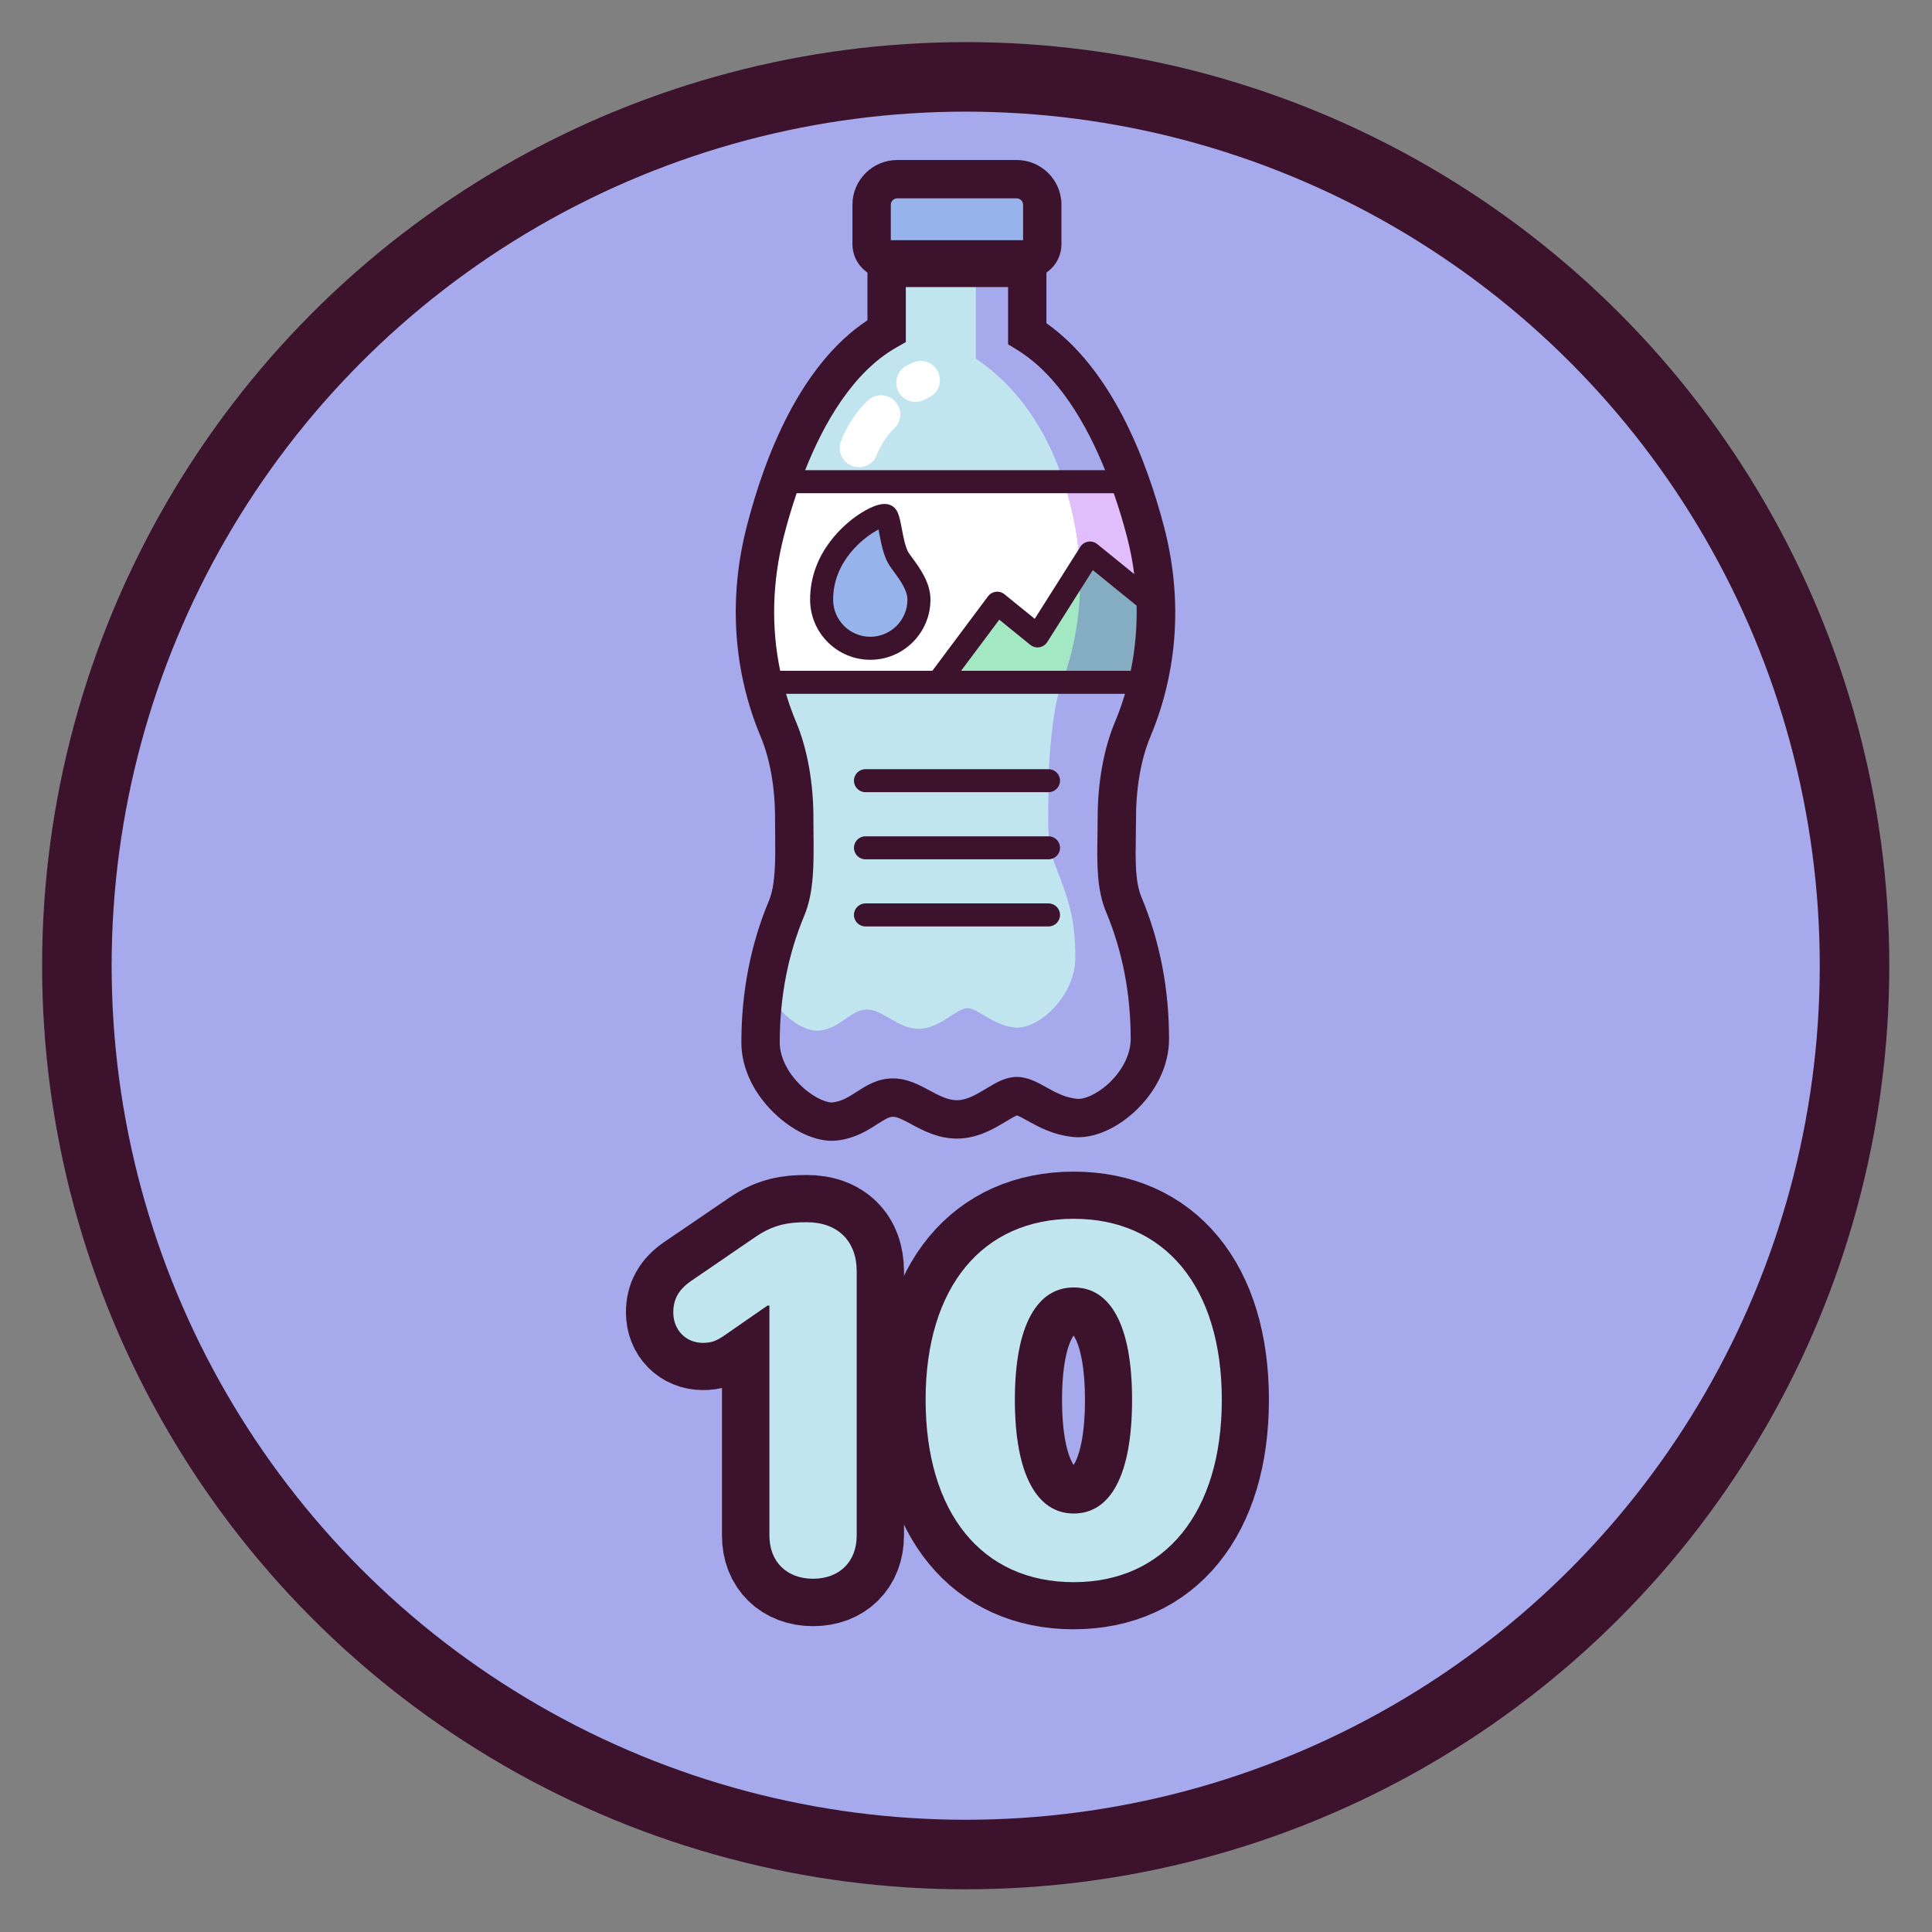 <?xml version="1.0" encoding="UTF-8" standalone="no"?><!DOCTYPE svg PUBLIC "-//W3C//DTD SVG 1.1//EN" "http://www.w3.org/Graphics/SVG/1.1/DTD/svg11.dtd"><svg width="100%" height="100%" viewBox="0 0 1067 1067" version="1.1" xmlns="http://www.w3.org/2000/svg" xmlns:xlink="http://www.w3.org/1999/xlink" xml:space="preserve" xmlns:serif="http://www.serif.com/" style="fill-rule:evenodd;clip-rule:evenodd;stroke-linecap:round;stroke-linejoin:round;stroke-miterlimit:1.5;"><rect x="0" y="0" width="1067" height="1067" fill="#808080" stroke="none"/><circle cx="533.333" cy="533.333" r="490.88" style="fill:#a6aaed;stroke:#3c122c;stroke-width:38.4px;"/><clipPath id="_clip1"><rect x="262.5" y="88.368" width="541.667" height="541.667"/></clipPath><g clip-path="url(#_clip1)"><g><g><path d="M616.806,451.694c0,-18.768 3.291,-35.87 8.695,-48.769c0.488,-1.166 0.964,-2.337 1.426,-3.512c13.236,-33.638 14.867,-70.727 5.721,-105.698c-9.155,-35.007 -28.392,-86.792 -65.313,-109.49l-0,-36.267l-77.668,-0l-0,34.823c-38.331,21.851 -57.891,75.024 -67.046,110.792c-8.974,35.059 -7.358,72.163 5.893,105.84c0.463,1.175 0.939,2.346 1.427,3.512c5.404,12.899 8.695,30.001 8.695,48.769c-0,18.768 1.188,36.989 -4.216,49.888c-9.767,23.315 -14.383,48.678 -14.383,74.18c0,24.067 26.409,45.409 41.188,43.577c14.779,-1.833 20.886,-13.172 31.957,-13.172c11.071,0 20.765,12.051 35.325,12.051c14.56,0 25.347,-12.862 33.012,-12.862c7.665,-0 16.448,10.477 32.347,12.051c15.898,1.574 41.187,-19.51 41.187,-43.577c0,-25.501 -4.616,-50.866 -14.383,-74.18c-5.403,-12.898 -3.864,-29.189 -3.864,-47.956Z" style="fill:#c1e5ef;fill-rule:nonzero;"/><path d="M629.046,375.391l-198.607,-0c-20.827,-31.226 -16.178,-69.156 -0,-111.393l192.563,-0c11.226,33.676 14.146,76.77 6.044,111.393Z" style="fill:#fff;fill-rule:nonzero;"/><path d="M630.96,328.938l-28.977,-23.517l-28.976,45.774l-22.258,-18.058l-32.336,43.255l114.088,-0l-1.541,-47.454Z" style="fill:#a1e8c3;fill-rule:nonzero;"/><path d="M616.806,451.694c0,-18.768 3.291,-35.87 8.695,-48.769c0.489,-1.166 0.964,-2.337 1.426,-3.512c13.237,-33.638 14.867,-70.726 5.722,-105.698c-9.155,-35.008 -28.392,-86.792 -65.313,-109.49l-0,-30.675l-28.404,-0l-0,44.525c29.946,20.047 45.549,52.596 52.973,83.513c7.419,30.886 6.096,63.641 -4.639,93.349c-0.375,1.039 -0.76,2.073 -1.157,3.102c-4.383,11.392 -7.052,39.346 -7.052,55.921c-0,16.574 -1.249,30.962 3.134,42.354c7.922,20.59 11.666,30.14 11.666,52.662c0,21.255 -20.511,39.876 -33.406,38.485c-12.896,-1.39 -20.02,-10.642 -26.236,-10.642c-6.217,-0 -14.966,11.359 -26.775,11.359c-11.81,-0 -19.671,-10.644 -28.65,-10.644c-8.98,-0 -13.932,10.014 -25.92,11.632c-9.265,1.25 -24.16,-9.731 -30.447,-24.597c-1.592,10.287 -2.384,20.728 -2.384,31.194c0,24.066 26.409,45.408 41.188,43.577c14.78,-1.834 20.886,-13.172 31.957,-13.172c11.072,0 20.765,12.052 35.325,12.052c14.561,0 25.347,-12.862 33.012,-12.862c7.665,-0 16.448,10.477 32.347,12.052c15.9,1.574 41.188,-19.511 41.188,-43.577c-0,-25.5 -4.617,-50.865 -14.383,-74.178c-5.406,-12.903 -3.867,-29.193 -3.867,-47.961Z" style="fill:#a6aaed;fill-rule:nonzero;"/><path d="M586.828,376.107l47.306,0c6.209,-27.012 5.59,-55.336 -1.486,-82.394c-2.112,-8.075 -4.768,-17.047 -8.047,-26.344l-36.693,-0c1.536,4.744 2.862,9.5 3.996,14.218c7.419,30.886 6.096,63.641 -4.639,93.349c-0.142,0.392 -0.292,0.781 -0.437,1.171Z" style="fill:#e1bdfc;fill-rule:nonzero;"/><path d="M630.96,328.938l-28.977,-23.517l-5.568,8.794c0.83,20.627 -2.141,41.324 -9.151,60.721c-0.142,0.392 -0.292,0.781 -0.437,1.171l45.664,0l-1.531,-47.169Z" style="fill:#85adc2;fill-rule:nonzero;"/><path d="M567.226,143.251l-77.449,-0c-4.638,-0 -8.398,-3.76 -8.398,-8.398l-0,-21.782c-0,-7.793 6.318,-14.111 14.111,-14.111l66.024,-0c7.793,-0 14.111,6.318 14.111,14.111l-0,21.782c-0.001,4.638 -3.761,8.398 -8.399,8.398Z" style="fill:#96b4eb;fill-rule:nonzero;"/><path d="M507.517,331.151c0,14.845 -12.034,26.88 -26.88,26.88c-14.845,0 -26.88,-12.034 -26.88,-26.88c-0,-31.26 31.459,-47.985 35.441,-46.393c2.301,0.92 2.788,15.928 6.77,23.097c2.516,4.525 11.549,13.54 11.549,23.296Z" style="fill:#96b4eb;fill-rule:nonzero;"/></g><g><g><path d="M579.068,474.58l-101.094,0c-3.509,0 -6.355,-2.845 -6.355,-6.355c0,-3.509 2.846,-6.355 6.355,-6.355l101.094,0c3.509,0 6.355,2.846 6.355,6.355c0,3.51 -2.845,6.355 -6.355,6.355Z" style="fill:#3c122c;fill-rule:nonzero;"/><path d="M579.068,437.509l-101.094,0c-3.509,0 -6.355,-2.846 -6.355,-6.355c0,-3.509 2.846,-6.355 6.355,-6.355l101.094,-0c3.509,-0 6.355,2.846 6.355,6.355c0,3.509 -2.845,6.355 -6.355,6.355Z" style="fill:#3c122c;fill-rule:nonzero;"/><path d="M579.068,511.652l-101.094,-0c-3.509,-0 -6.355,-2.846 -6.355,-6.355c0,-3.509 2.846,-6.355 6.355,-6.355l101.094,-0c3.509,-0 6.355,2.846 6.355,6.355c0,3.509 -2.845,6.355 -6.355,6.355Z" style="fill:#3c122c;fill-rule:nonzero;"/><path d="M480.638,364.385c-18.325,0 -33.235,-14.908 -33.235,-33.234c-0,-26.75 20.174,-42.488 26.358,-46.674c5.396,-3.655 12.866,-7.593 17.798,-5.619c4.325,1.73 5.142,6.04 6.497,13.181c0.789,4.159 1.871,9.853 3.468,12.73c0.437,0.787 1.417,2.12 2.455,3.532c3.939,5.362 9.893,13.465 9.893,22.85c0,18.326 -14.908,33.234 -33.234,33.234Zm4.55,-71.961c-8.075,4.192 -25.075,17.422 -25.075,38.727c0,11.317 9.207,20.524 20.525,20.524c11.318,-0 20.525,-9.207 20.525,-20.524c0,-5.218 -4.292,-11.059 -7.425,-15.323c-1.339,-1.822 -2.495,-3.395 -3.323,-4.886c-2.592,-4.667 -3.841,-11.247 -4.845,-16.533c-0.118,-0.62 -0.247,-1.304 -0.382,-1.985Z" style="fill:#3c122c;fill-rule:nonzero;"/><path d="M627.291,462.087c0.053,-3.349 0.107,-6.814 0.107,-10.394c0,-16.691 2.796,-32.557 7.873,-44.677c0.518,-1.235 1.02,-2.475 1.513,-3.726c13.94,-35.426 16.052,-74.243 6.111,-112.256c-9.893,-37.831 -29.108,-87.223 -64.968,-112.508l-0,-28.004c4.998,-3.427 8.288,-9.173 8.288,-15.679l-0,-21.755c0.001,-13.631 -11.089,-24.72 -24.718,-24.72l-65.991,-0c-13.63,-0 -24.719,11.089 -24.719,24.72l-0,21.755c-0,6.506 3.289,12.252 8.288,15.679l-0,26.351c-37.173,24.649 -56.752,75.151 -66.714,114.074c-9.774,38.185 -7.596,77.033 6.298,112.343c0.49,1.247 0.995,2.49 1.513,3.728c5.078,12.118 7.873,27.984 7.873,44.676c-0,2.93 0.028,5.847 0.057,8.733c0.142,14.485 0.276,28.167 -3.451,37.062c-10.091,24.087 -15.206,50.422 -15.206,78.273c0,14.642 7.42,29.597 20.36,41.031c9.556,8.445 20.402,13.243 29.654,13.243c1.046,-0 2.069,-0.062 3.068,-0.186c9.93,-1.23 16.663,-5.568 22.071,-9.051c4.004,-2.58 6.376,-4.039 8.584,-4.039c2.488,0 6.226,2.013 10.184,4.143c6.547,3.524 14.692,7.909 25.14,7.909c11.381,-0 20.469,-5.474 27.104,-9.471c2.019,-1.217 4.716,-2.841 6.041,-3.321c1.244,0.381 3.849,1.833 5.799,2.92c5.983,3.334 14.174,7.902 25.37,9.01c10.362,1.029 22.809,-4.035 33.299,-13.538c12.409,-11.24 19.524,-26.031 19.524,-40.58c0,-27.852 -5.116,-54.187 -15.205,-78.272c-3.539,-8.454 -3.357,-20.048 -3.147,-33.473Zm-2.932,-91.632l-93.572,-0l21.093,-28.217l17.123,13.892c1.409,1.143 3.237,1.632 5.033,1.336c1.79,-0.293 3.37,-1.338 4.341,-2.872l25.154,-39.734l23.425,19.012c0.244,0.199 0.502,0.368 0.766,0.525c0.274,12.174 -0.812,24.296 -3.231,36.064c-0.046,-0 -0.088,-0.006 -0.132,-0.006Zm-191.476,-74.255c1.773,-6.927 4.115,-15.103 7.096,-23.825l175.125,-0c3.07,8.82 5.48,17.072 7.298,24.02c1.783,6.82 3.112,13.726 4.005,20.663l-20.417,-16.571c-1.412,-1.143 -3.239,-1.634 -5.033,-1.337c-1.791,0.293 -3.372,1.339 -4.342,2.873l-25.153,39.735l-16.707,-13.555c-1.343,-1.089 -3.068,-1.585 -4.789,-1.371c-1.716,0.213 -3.271,1.116 -4.306,2.501l-30.742,41.124l-84.036,-0c-5.026,-24.035 -4.392,-49.284 2.001,-74.257Zm59.087,-183.112c-0,-1.95 1.586,-3.536 3.536,-3.536l65.991,0c1.95,0 3.535,1.586 3.535,3.536l0,19.571l-73.061,-0l-0,-19.571l-0.001,-0Zm2.942,78.895l5.347,-3.048l-0,-30.385l56.486,-0l-0,31.596l5.044,3.101c22.735,13.978 38.323,41.103 48.548,66.418l-165.671,-0c10.385,-26.121 26.447,-54.115 50.246,-67.682Zm116.987,406.728c-6.727,6.095 -13.529,8.503 -16.989,8.158c-6.814,-0.675 -12.065,-3.603 -17.144,-6.433c-5,-2.787 -10.171,-5.67 -16.247,-5.67c-6.167,-0 -11.35,3.123 -16.838,6.428c-5.251,3.162 -10.68,6.433 -16.173,6.433c-5.109,0 -9.962,-2.612 -15.1,-5.377c-5.811,-3.129 -12.399,-6.674 -20.225,-6.674c-8.548,0 -14.661,3.939 -20.056,7.413c-4.333,2.792 -8.075,5.202 -13.204,5.839c-2.436,0.3 -8.933,-1.583 -16.09,-7.908c-8.267,-7.306 -13.203,-16.71 -13.203,-25.157c0,-25.026 4.563,-48.606 13.562,-70.088c5.413,-12.922 5.258,-28.724 5.094,-45.454c-0.027,-2.817 -0.056,-5.665 -0.056,-8.526c0,-19.438 -3.38,-38.211 -9.518,-52.86c-0.458,-1.095 -0.905,-2.194 -1.34,-3.299c-1.601,-4.071 -3.022,-8.197 -4.269,-12.369l187.214,-0c-1.239,4.187 -2.65,8.314 -4.242,12.363c-0.436,1.106 -0.883,2.208 -1.342,3.304c-6.138,14.65 -9.518,33.423 -9.518,52.861c0,3.415 -0.053,6.794 -0.105,10.063c-0.237,15.145 -0.461,29.448 4.792,41.988c8.999,21.479 13.561,45.06 13.561,70.087c-0.001,8.451 -4.697,17.752 -12.564,24.878Z" style="fill:#3c122c;fill-rule:nonzero;"/></g><path d="M474.356,258.021c-1.11,-0 -2.239,-0.177 -3.351,-0.547c-5.549,-1.851 -8.549,-7.849 -6.698,-13.398c2.209,-6.627 8.692,-17.364 15.314,-23.156c4.403,-3.851 11.095,-3.405 14.945,0.998c3.852,4.403 3.406,11.095 -0.999,14.946c-3.291,2.88 -7.954,10.278 -9.165,13.912c-1.479,4.438 -5.612,7.245 -10.046,7.245Z" style="fill:#fff;fill-rule:nonzero;"/><path d="M505.597,221.956c-3.747,0 -7.379,-1.993 -9.303,-5.514c-2.806,-5.132 -0.92,-11.568 4.212,-14.374c1.236,-0.675 2.484,-1.291 3.713,-1.83c5.355,-2.35 11.604,0.083 13.955,5.44c2.352,5.356 -0.084,11.604 -5.441,13.956c-0.669,0.294 -1.365,0.638 -2.065,1.021c-1.612,0.883 -3.354,1.301 -5.071,1.301Z" style="fill:#fff;fill-rule:nonzero;"/></g></g></g><g transform="matrix(0.256,0,0,0.256,133.389,27.911)"><path d="M1233.07,3297.08c56.306,0 94.016,-36.676 94.016,-93.5l0,-569.78c0,-65.088 -39.776,-105.898 -107.964,-105.898c-37.193,0 -69.221,4.133 -108.997,30.995l-141.024,96.082c-26.862,18.597 -37.71,39.776 -37.71,67.155c-0,38.226 27.378,65.605 64.055,65.605c18.08,-0 29.445,-4.133 46.491,-16.014l92.984,-64.572l3.616,0l-0,496.427c-0,56.824 38.226,93.5 94.533,93.5Z" style="fill:none;fill-rule:nonzero;stroke:#3c122c;stroke-width:204.17px;stroke-linecap:butt;stroke-miterlimit:2;"/><path d="M1795.1,3303.79c197.331,-0 319.242,-149.807 319.242,-393.113c0,-244.856 -122.944,-390.013 -319.242,-390.013c-195.782,0 -319.759,145.674 -319.759,390.53c-0,243.823 122.428,392.596 319.759,392.596Zm-0,-147.74c-78.519,-0 -127.077,-82.136 -127.077,-245.373c-0,-162.204 48.558,-242.273 127.077,-242.273c78.519,0 126.56,79.553 126.56,242.79c0,162.72 -47.524,244.856 -126.56,244.856Z" style="fill:none;fill-rule:nonzero;stroke:#3c122c;stroke-width:204.17px;stroke-linecap:butt;stroke-miterlimit:2;"/><g transform="matrix(1057.94,0,0,1057.94,906.081,3285.2)"><path d="M0.309,0.011c0.053,0 0.089,-0.034 0.089,-0.088l-0,-0.539c-0,-0.061 -0.038,-0.1 -0.102,-0.1c-0.035,0 -0.066,0.004 -0.103,0.029l-0.133,0.091c-0.026,0.018 -0.036,0.038 -0.036,0.064c-0,0.036 0.026,0.062 0.06,0.062c0.018,-0 0.028,-0.004 0.044,-0.015l0.088,-0.061l0.004,-0l-0,0.469c-0,0.054 0.036,0.088 0.089,0.088Z" style="fill:#c1e5ef;fill-rule:nonzero;"/></g><g transform="matrix(1057.94,0,0,1057.94,1434.54,3285.2)"><path d="M0.341,0.018c0.186,-0 0.302,-0.142 0.302,-0.372c-0,-0.231 -0.117,-0.369 -0.302,-0.369c-0.185,0 -0.302,0.138 -0.302,0.369c-0,0.231 0.115,0.372 0.302,0.372Zm-0,-0.14c-0.074,-0 -0.12,-0.078 -0.12,-0.232c-0,-0.153 0.046,-0.229 0.12,-0.229c0.074,-0 0.119,0.075 0.119,0.229c0,0.154 -0.044,0.232 -0.119,0.232Z" style="fill:#c1e5ef;fill-rule:nonzero;"/></g></g></svg>